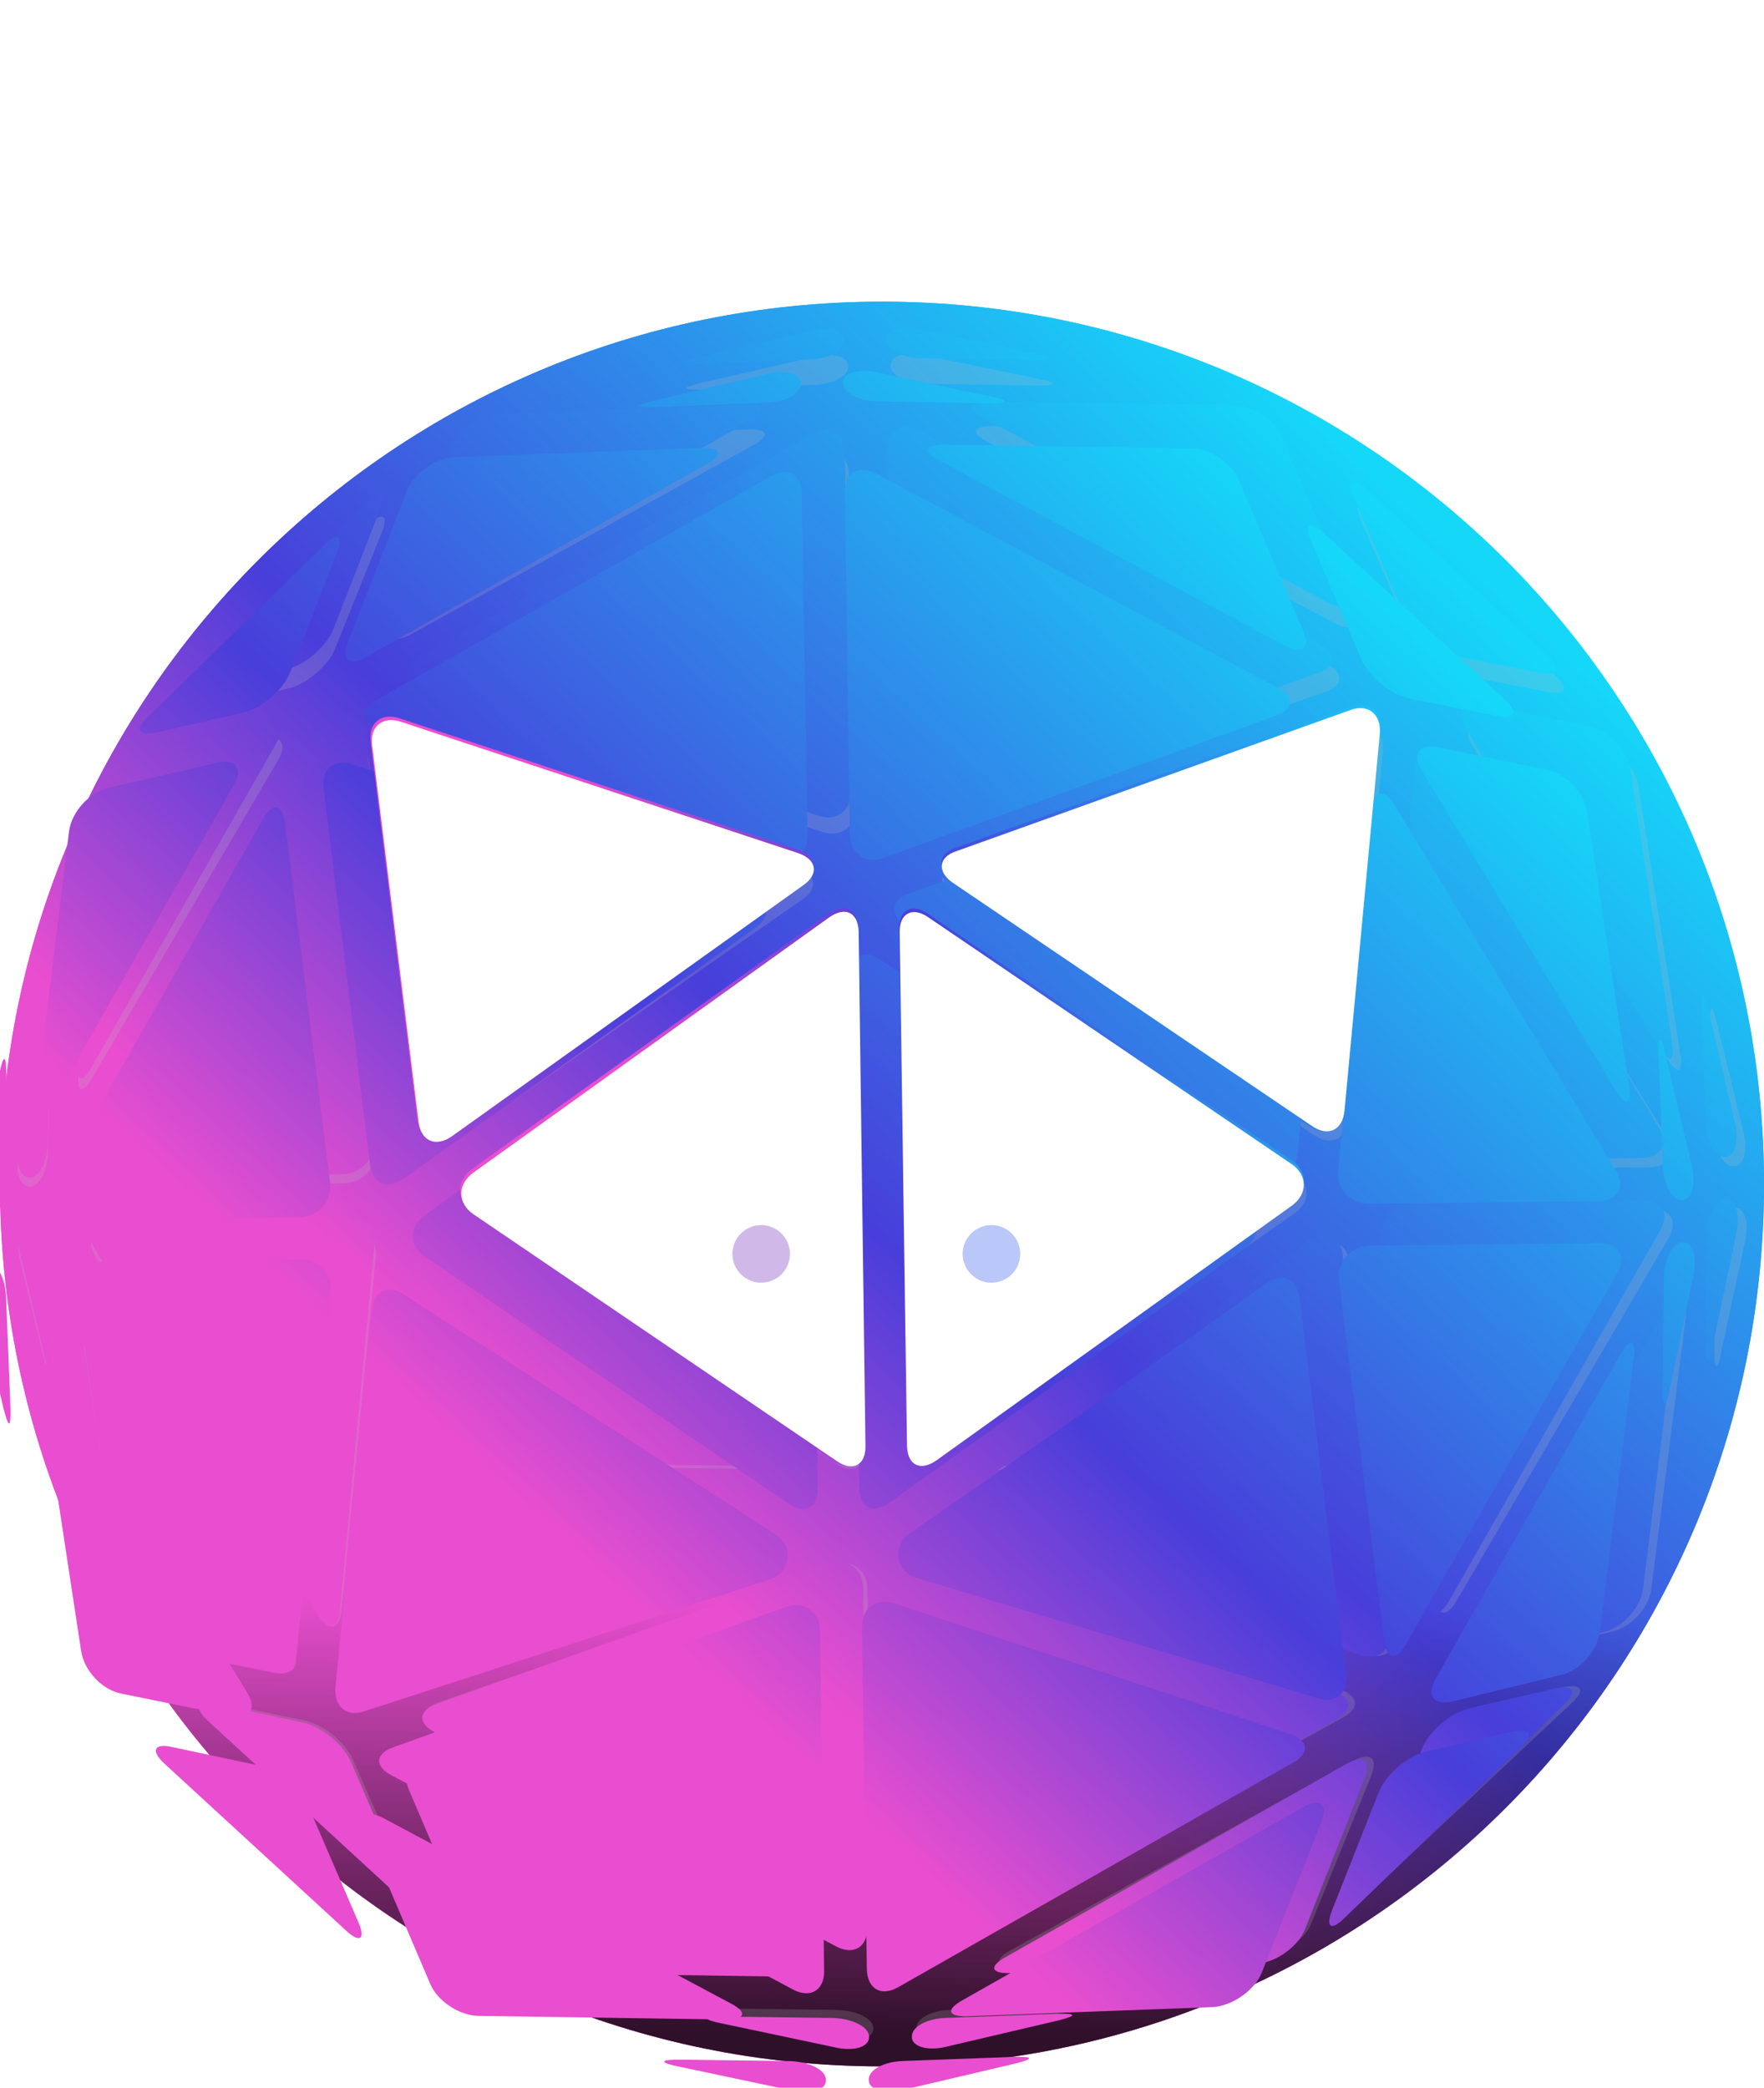 <svg width="71" height="84" viewBox="0 0 71 84" fill="none" xmlns="http://www.w3.org/2000/svg">
<path d="M71 47.637C71 67.243 55.106 83.137 35.5 83.137C15.894 83.137 0 67.243 0 47.637C0 28.031 15.894 12.137 35.5 12.137C55.106 12.137 71 28.031 71 47.637Z" fill="url(#paint0_linear_7_7289)"/>
<g style="mix-blend-mode:multiply">
<path d="M71 47.637C71 67.243 55.106 83.137 35.5 83.137C15.894 83.137 0 67.243 0 47.637C0 28.031 15.894 12.137 35.5 12.137C55.106 12.137 71 28.031 71 47.637Z" fill="url(#paint1_linear_7_7289)"/>
</g>
<g style="mix-blend-mode:multiply" opacity="0.8">
<path d="M71 47.637C71 67.243 55.106 83.137 35.5 83.137C15.894 83.137 0 67.243 0 47.637C0 28.031 15.894 12.137 35.5 12.137C55.106 12.137 71 28.031 71 47.637Z" fill="url(#paint2_linear_7_7289)"/>
</g>
<g opacity="0.2">
<path d="M37.274 15.437C36.506 15.429 35.832 15.1 35.846 14.713C35.833 14.303 36.486 14.127 37.245 14.304L41.813 15.245C42.595 15.396 42.581 15.518 41.764 15.515L37.274 15.437Z" fill="#C0C0C0"/>
<path d="M34.139 14.736C34.152 15.146 33.513 15.466 32.722 15.484L28.232 15.672C27.442 15.691 27.433 15.595 28.184 15.41L32.719 14.374C33.492 14.163 34.126 14.327 34.139 14.736Z" fill="#C0C0C0"/>
<path d="M39.768 17.785C39.067 17.433 39.139 17.138 39.956 17.141L49.9 17.288C50.668 17.295 51.587 17.869 51.877 18.593L54.446 24.46C54.758 25.158 54.462 25.449 53.735 25.076L39.768 17.785Z" fill="#C0C0C0"/>
<path d="M56.803 25.589C57.115 26.287 57.998 27.009 58.78 27.16L62.258 27.831C63.018 28.008 63.188 27.703 62.594 27.174L55.282 20.623C54.716 20.115 54.483 20.28 54.795 20.978L56.803 25.589Z" fill="#C0C0C0"/>
<path d="M59.263 29.992C58.857 29.351 59.139 28.916 59.92 29.067L64.337 29.973C65.119 30.124 65.832 30.884 65.952 31.647L67.634 42.419C67.753 43.181 67.512 43.25 67.106 42.608L59.263 29.992Z" fill="#C0C0C0"/>
<path d="M37.49 33.432C36.748 33.712 36.136 33.257 36.115 32.486L35.92 19.029C35.899 18.258 36.462 17.92 37.163 18.271L53.415 26.721C54.116 27.072 54.066 27.608 53.32 27.84L37.49 33.432Z" fill="#C0C0C0"/>
<path d="M55.876 45.709C55.773 46.467 56.375 47.092 57.165 47.073L66.417 46.965C67.207 46.946 67.503 46.39 67.097 45.748L58.148 31.343C57.716 30.679 57.327 30.76 57.25 31.539L55.876 45.709Z" fill="#C0C0C0"/>
<path d="M52.901 45.672C53.562 46.123 54.156 45.855 54.233 45.076L55.666 30.201C55.721 29.447 55.185 29.01 54.444 29.29L38.511 34.843C37.764 35.075 37.719 35.658 38.352 36.087L52.901 45.672Z" fill="#C0C0C0"/>
<path d="M33.085 33.467C33.826 33.718 34.43 33.281 34.409 32.51L34.169 19.105C34.17 18.308 33.599 18.018 32.915 18.39L16.937 27.23C16.253 27.602 16.323 28.103 17.065 28.354L33.085 33.467Z" fill="#C0C0C0"/>
<path d="M16.709 45.529C16.802 46.27 17.396 46.533 18.049 46.092L32.295 36.191C32.948 35.749 32.846 35.178 32.105 34.927L16.004 29.748C15.263 29.497 14.708 29.93 14.828 30.693L16.709 45.529Z" fill="#C0C0C0"/>
<path d="M4.551 47.695C3.761 47.713 3.44 47.185 3.847 46.499L12.387 31.89C12.772 31.23 13.174 31.292 13.271 32.081L15.087 46.198C15.206 46.96 14.62 47.59 13.83 47.608L4.551 47.695Z" fill="#C0C0C0"/>
<path d="M3.173 43.199C3.069 43.957 3.324 44.032 3.709 43.371L11.201 30.566C11.586 29.905 11.278 29.521 10.501 29.683L6.086 30.686C5.335 30.87 4.637 31.63 4.533 32.387L3.173 43.199Z" fill="#C0C0C0"/>
<path d="M15.81 24.935C15.527 25.635 15.849 25.898 16.533 25.526L30.32 17.91C31.004 17.538 30.928 17.255 30.138 17.273L20.167 17.636C19.376 17.654 18.491 18.261 18.208 18.961L15.81 24.935Z" fill="#C0C0C0"/>
<path d="M11.558 27.71C12.335 27.548 13.207 26.798 13.49 26.098L15.364 21.423C15.646 20.723 15.409 20.574 14.864 21.104L7.756 27.84C7.161 28.373 7.335 28.648 8.112 28.485L11.558 27.71Z" fill="#C0C0C0"/>
<path d="M16.531 67.059C15.789 67.339 15.254 66.902 15.308 66.148L16.79 51.269C16.867 50.49 17.462 50.222 18.122 50.673L31.037 59.181C30.765 59.138 30.481 59.11 30.19 59.099L19.776 58.968C17.868 58.961 17.837 59.245 19.66 59.598L30.322 61.793C30.645 61.868 30.96 61.916 31.258 61.939L16.531 67.059Z" fill="#C0C0C0"/>
<path d="M13.747 64.784C13.67 65.563 13.281 65.644 12.849 64.981L3.85 50.579C3.445 49.938 3.74 49.381 4.531 49.362L13.832 49.25C14.622 49.231 15.225 49.856 15.121 50.614L13.747 64.784Z" fill="#C0C0C0"/>
<path d="M34.819 58.289C34.84 59.06 34.294 59.323 33.661 58.894L18.924 49.156C18.291 48.727 18.274 48.004 18.9 47.541L33.352 37.453C34.005 37.012 34.523 37.258 34.544 38.028L34.819 58.289Z" fill="#C0C0C0"/>
<path d="M35.077 77.295C35.098 78.066 34.535 78.403 33.834 78.052L17.582 69.602C16.881 69.251 16.908 68.742 17.677 68.483L33.539 62.961C34.258 62.707 34.892 63.136 34.913 63.907L35.077 77.295Z" fill="#C0C0C0"/>
<path d="M6.638 66.377C5.856 66.226 5.142 65.465 5.023 64.703L3.341 53.931C3.221 53.168 3.463 53.099 3.868 53.741L11.735 66.331C12.14 66.973 11.858 67.407 11.076 67.256L6.638 66.377Z" fill="#C0C0C0"/>
<path d="M21.102 79.083C20.333 79.076 19.414 78.502 19.125 77.778L16.556 71.911C16.244 71.213 16.539 70.922 17.267 71.295L31.283 78.582C31.984 78.933 31.912 79.229 31.094 79.226L21.102 79.083Z" fill="#C0C0C0"/>
<path d="M8.403 69.149C7.809 68.62 7.979 68.315 8.739 68.493L12.222 69.211C13.003 69.362 13.887 70.084 14.198 70.782L16.229 75.367C16.541 76.065 16.308 76.23 15.742 75.722L8.403 69.149Z" fill="#C0C0C0"/>
<path d="M35.151 81.611C35.164 82.02 34.512 82.196 33.753 82.019L29.184 81.078C28.403 80.927 28.416 80.805 29.234 80.809L33.696 80.865C34.491 80.894 35.165 81.223 35.151 81.611Z" fill="#C0C0C0"/>
<path d="M40.297 61.857L55.016 66.549C55.757 66.8 56.311 66.367 56.192 65.604L54.31 50.768C54.217 50.028 53.623 49.764 52.971 50.206L40.165 59.151C40.413 59.117 40.672 59.096 40.938 59.09L51.364 58.713C53.209 58.669 53.23 58.893 51.478 59.323L40.893 61.742C40.691 61.792 40.491 61.83 40.297 61.857Z" fill="#C0C0C0"/>
<path d="M58.61 64.433C58.225 65.094 57.823 65.031 57.726 64.242L55.91 50.125C55.791 49.363 56.377 48.734 57.167 48.715L66.445 48.629C67.236 48.61 67.557 49.138 67.15 49.824L58.61 64.433Z" fill="#C0C0C0"/>
<path d="M38.06 77.959C37.376 78.331 36.827 78.016 36.806 77.245L36.611 63.787C36.59 63.016 37.193 62.579 37.935 62.83L53.933 67.969C54.674 68.22 54.745 68.721 54.061 69.093L38.06 77.959Z" fill="#C0C0C0"/>
<path d="M66.464 63.936C66.36 64.694 65.662 65.453 64.912 65.638L60.501 66.688C59.724 66.85 59.416 66.466 59.823 65.779L67.293 53C67.678 52.339 67.932 52.414 67.828 53.172L66.464 63.936Z" fill="#C0C0C0"/>
<path d="M52.789 77.362C52.507 78.063 51.621 78.669 50.835 78.736L40.864 79.098C40.073 79.117 39.998 78.833 40.682 78.462L54.469 70.845C55.153 70.473 55.474 70.736 55.192 71.436L52.789 77.362Z" fill="#C0C0C0"/>
<path d="M56.133 75.22C55.587 75.749 55.351 75.6 55.633 74.9L57.512 70.273C57.794 69.573 58.666 68.823 59.444 68.661L62.889 67.886C63.666 67.723 63.84 67.998 63.245 68.531L56.133 75.22Z" fill="#C0C0C0"/>
<path d="M38.282 81.997C37.532 82.182 36.871 81.996 36.885 81.609C36.872 81.199 37.511 80.879 38.302 80.861L42.769 80.699C43.56 80.68 43.569 80.776 42.818 80.961L38.282 81.997Z" fill="#C0C0C0"/>
<path d="M37.694 58.866C37.041 59.307 36.524 59.062 36.502 58.291L36.205 38.056C36.184 37.285 36.729 37.022 37.363 37.451L52.099 47.189C52.733 47.618 52.75 48.341 52.124 48.804L37.694 58.866Z" fill="#C0C0C0"/>
<path d="M1.217 49.402C1.637 49.391 1.966 50.015 1.987 50.786L2.164 55.141C2.186 55.912 2.087 55.92 1.896 55.188L0.822 50.764C0.631 50.031 0.797 49.414 1.217 49.402Z" fill="#C0C0C0"/>
<path d="M69.809 48.585C70.229 48.573 70.412 49.21 70.232 49.95L69.278 54.401C69.125 55.163 69 55.149 69.001 54.352L69.048 50.002C69.076 49.227 69.412 48.57 69.809 48.585Z" fill="#C0C0C0"/>
<path d="M70.175 45.559C70.367 46.292 70.178 46.936 69.78 46.921C69.361 46.932 69.031 46.308 69.01 45.538L68.833 41.182C68.811 40.411 68.91 40.403 69.101 41.135L70.175 45.559Z" fill="#C0C0C0"/>
<path d="M1.927 46.348C1.921 47.097 1.585 47.753 1.188 47.739C0.79 47.724 0.586 47.113 0.765 46.374L1.719 41.922C1.872 41.161 1.997 41.174 1.996 41.971L1.927 46.348Z" fill="#C0C0C0"/>
</g>
<path d="M37.09 14.412C36.326 14.405 35.655 14.069 35.669 13.673C35.657 13.255 36.306 13.076 37.061 13.256L41.606 14.216C42.384 14.371 42.371 14.495 41.557 14.492L37.09 14.412Z" fill="url(#paint3_linear_7_7289)"/>
<path d="M33.971 13.697C33.984 14.115 33.348 14.442 32.561 14.461L28.094 14.652C27.307 14.671 27.299 14.573 28.046 14.385L32.558 13.327C33.328 13.113 33.958 13.28 33.971 13.697Z" fill="url(#paint4_linear_7_7289)"/>
<path d="M39.572 16.808C38.874 16.45 38.946 16.148 39.759 16.151L49.653 16.301C50.417 16.309 51.332 16.895 51.62 17.634L54.176 23.622C54.486 24.334 54.192 24.631 53.468 24.25L39.572 16.808Z" fill="url(#paint5_linear_7_7289)"/>
<path d="M56.521 24.773C56.831 25.486 57.71 26.223 58.488 26.377L61.949 27.062C62.705 27.242 62.874 26.932 62.283 26.392L55.008 19.705C54.444 19.187 54.213 19.355 54.523 20.067L56.521 24.773Z" fill="url(#paint6_linear_7_7289)"/>
<path d="M58.968 29.268C58.565 28.613 58.845 28.17 59.623 28.324L64.017 29.248C64.795 29.402 65.505 30.178 65.624 30.956L67.297 41.95C67.416 42.729 67.176 42.799 66.773 42.144L58.968 29.268Z" fill="url(#paint7_linear_7_7289)"/>
<path d="M37.305 32.779C36.566 33.065 35.958 32.6 35.937 31.813L35.743 18.078C35.722 17.291 36.282 16.947 36.98 17.305L53.15 25.929C53.848 26.288 53.798 26.834 53.056 27.071L37.305 32.779Z" fill="url(#paint8_linear_7_7289)"/>
<path d="M55.599 45.309C55.496 46.082 56.095 46.72 56.882 46.701L66.087 46.59C66.873 46.571 67.167 46.004 66.764 45.349L57.86 30.646C57.429 29.969 57.043 30.052 56.966 30.847L55.599 45.309Z" fill="url(#paint9_linear_7_7289)"/>
<path d="M52.639 45.271C53.296 45.731 53.888 45.458 53.964 44.663L55.39 29.48C55.444 28.712 54.912 28.265 54.173 28.551L38.321 34.218C37.578 34.455 37.533 35.051 38.163 35.489L52.639 45.271Z" fill="url(#paint10_linear_7_7289)"/>
<path d="M32.922 32.815C33.66 33.071 34.26 32.624 34.239 31.837L34.001 18.156C34.002 17.342 33.433 17.047 32.753 17.426L16.855 26.449C16.174 26.828 16.245 27.34 16.982 27.596L32.922 32.815Z" fill="url(#paint11_linear_7_7289)"/>
<path d="M16.629 45.125C16.721 45.881 17.312 46.15 17.962 45.699L32.136 35.594C32.786 35.143 32.684 34.56 31.947 34.304L15.927 29.019C15.19 28.762 14.638 29.205 14.757 29.983L16.629 45.125Z" fill="url(#paint12_linear_7_7289)"/>
<path d="M4.532 47.335C3.745 47.354 3.426 46.815 3.832 46.115L12.328 31.205C12.711 30.531 13.111 30.594 13.208 31.399L15.015 45.807C15.133 46.586 14.55 47.228 13.764 47.247L4.532 47.335Z" fill="url(#paint13_linear_7_7289)"/>
<path d="M3.161 42.747C3.057 43.52 3.311 43.597 3.694 42.923L11.148 29.853C11.531 29.179 11.225 28.787 10.451 28.953L6.059 29.976C5.312 30.164 4.617 30.939 4.514 31.712L3.161 42.747Z" fill="url(#paint14_linear_7_7289)"/>
<path d="M15.734 24.107C15.453 24.821 15.773 25.089 16.453 24.709L30.171 16.936C30.852 16.557 30.776 16.267 29.99 16.287L20.069 16.657C19.282 16.676 18.401 17.294 18.12 18.009L15.734 24.107Z" fill="url(#paint15_linear_7_7289)"/>
<path d="M11.503 26.939C12.277 26.773 13.144 26.008 13.425 25.293L15.29 20.522C15.571 19.808 15.336 19.656 14.793 20.196L7.721 27.071C7.129 27.615 7.302 27.896 8.075 27.73L11.503 26.939Z" fill="url(#paint16_linear_7_7289)"/>
<path d="M16.451 67.099C15.713 67.385 15.181 66.938 15.235 66.17L16.71 50.983C16.786 50.188 17.378 49.915 18.035 50.375L30.884 59.058C30.614 59.014 30.332 58.986 30.042 58.975L19.68 58.841C17.782 58.834 17.75 59.124 19.565 59.484L30.173 61.724C30.495 61.801 30.808 61.85 31.105 61.873L16.451 67.099Z" fill="url(#paint17_linear_7_7289)"/>
<path d="M13.681 64.777C13.605 65.572 13.218 65.655 12.788 64.978L3.835 50.279C3.431 49.624 3.725 49.056 4.512 49.037L13.766 48.923C14.553 48.904 15.152 49.541 15.048 50.314L13.681 64.777Z" fill="url(#paint18_linear_7_7289)"/>
<path d="M34.647 58.148C34.668 58.934 34.126 59.203 33.495 58.766L18.833 48.827C18.202 48.389 18.186 47.651 18.808 47.178L33.188 36.883C33.837 36.432 34.353 36.683 34.374 37.47L34.647 58.148Z" fill="url(#paint19_linear_7_7289)"/>
<path d="M34.904 77.546C34.925 78.332 34.365 78.677 33.668 78.319L17.497 69.694C16.8 69.336 16.827 68.816 17.592 68.552L33.374 62.916C34.09 62.657 34.72 63.095 34.741 63.882L34.904 77.546Z" fill="url(#paint20_linear_7_7289)"/>
<path d="M6.608 66.402C5.83 66.248 5.12 65.472 5.001 64.694L3.328 53.7C3.209 52.922 3.449 52.851 3.852 53.506L11.679 66.356C12.083 67.011 11.802 67.454 11.024 67.3L6.608 66.402Z" fill="url(#paint21_linear_7_7289)"/>
<path d="M20.999 79.371C20.235 79.364 19.32 78.778 19.032 78.039L16.476 72.051C16.166 71.338 16.46 71.042 17.183 71.422L31.129 78.86C31.826 79.218 31.755 79.52 30.942 79.517L20.999 79.371Z" fill="url(#paint22_linear_7_7289)"/>
<path d="M8.364 69.232C7.774 68.692 7.943 68.381 8.698 68.562L12.164 69.296C12.942 69.45 13.82 70.187 14.131 70.899L16.151 75.578C16.461 76.291 16.23 76.459 15.666 75.941L8.364 69.232Z" fill="url(#paint23_linear_7_7289)"/>
<path d="M34.978 81.951C34.991 82.368 34.342 82.548 33.587 82.368L29.041 81.407C28.264 81.253 28.277 81.129 29.09 81.132L33.531 81.189C34.322 81.219 34.992 81.555 34.978 81.951Z" fill="url(#paint24_linear_7_7289)"/>
<path d="M40.098 61.79L54.742 66.578C55.48 66.835 56.032 66.392 55.913 65.614L54.041 50.472C53.948 49.716 53.358 49.447 52.708 49.898L39.967 59.028C40.214 58.993 40.471 58.972 40.736 58.965L51.109 58.581C52.945 58.536 52.966 58.764 51.222 59.203L40.691 61.672C40.49 61.723 40.291 61.762 40.098 61.79Z" fill="url(#paint25_linear_7_7289)"/>
<path d="M58.319 64.419C57.936 65.093 57.536 65.029 57.439 64.224L55.633 49.816C55.514 49.038 56.097 48.396 56.884 48.377L66.115 48.288C66.902 48.269 67.221 48.808 66.816 49.509L58.319 64.419Z" fill="url(#paint26_linear_7_7289)"/>
<path d="M37.873 78.224C37.192 78.604 36.646 78.281 36.625 77.495L36.431 63.76C36.409 62.973 37.01 62.526 37.748 62.782L53.665 68.028C54.403 68.284 54.473 68.795 53.792 69.175L37.873 78.224Z" fill="url(#paint27_linear_7_7289)"/>
<path d="M66.133 63.912C66.03 64.685 65.336 65.46 64.589 65.648L60.2 66.72C59.427 66.886 59.121 66.493 59.526 65.793L66.958 52.75C67.341 52.076 67.594 52.152 67.491 52.925L66.133 63.912Z" fill="url(#paint28_linear_7_7289)"/>
<path d="M52.527 77.615C52.246 78.329 51.365 78.948 50.583 79.016L40.662 79.386C39.875 79.405 39.8 79.116 40.481 78.737L54.199 70.963C54.879 70.584 55.199 70.852 54.918 71.566L52.527 77.615Z" fill="url(#paint29_linear_7_7289)"/>
<path d="M55.855 75.428C55.312 75.968 55.076 75.816 55.357 75.101L57.226 70.379C57.507 69.665 58.375 68.899 59.149 68.734L62.577 67.942C63.35 67.777 63.523 68.057 62.931 68.602L55.855 75.428Z" fill="url(#paint30_linear_7_7289)"/>
<path d="M38.093 82.345C37.346 82.533 36.689 82.344 36.703 81.948C36.69 81.531 37.326 81.204 38.113 81.185L42.558 81.02C43.344 81.001 43.353 81.099 42.606 81.287L38.093 82.345Z" fill="url(#paint31_linear_7_7289)"/>
<path d="M37.508 58.737C36.859 59.187 36.344 58.937 36.322 58.15L36.027 37.498C36.006 36.711 36.548 36.442 37.179 36.88L51.841 46.819C52.472 47.257 52.488 47.995 51.865 48.468L37.508 58.737Z" fill="url(#paint32_linear_7_7289)"/>
<path d="M1.214 49.078C1.632 49.066 1.96 49.703 1.981 50.49L2.157 54.935C2.178 55.722 2.08 55.731 1.89 54.983L0.821 50.468C0.631 49.72 0.796 49.09 1.214 49.078Z" fill="url(#paint33_linear_7_7289)"/>
<path d="M69.462 48.244C69.88 48.232 70.061 48.882 69.882 49.636L68.934 54.18C68.781 54.957 68.657 54.943 68.658 54.13L68.704 49.69C68.732 48.899 69.067 48.229 69.462 48.244Z" fill="url(#paint34_linear_7_7289)"/>
<path d="M69.826 45.156C70.016 45.903 69.829 46.56 69.433 46.546C69.016 46.557 68.687 45.92 68.666 45.134L68.49 40.688C68.469 39.901 68.567 39.893 68.757 40.64L69.826 45.156Z" fill="url(#paint35_linear_7_7289)"/>
<path d="M1.921 45.961C1.915 46.725 1.581 47.395 1.185 47.38C0.79 47.365 0.586 46.742 0.765 45.987L1.714 41.444C1.866 40.667 1.99 40.68 1.989 41.494L1.921 45.961Z" fill="url(#paint36_linear_7_7289)"/>
<g filter="url(#filter0_i_7_7289)">
<path d="M37.09 14.412C36.326 14.405 35.655 14.069 35.669 13.673C35.657 13.255 36.306 13.076 37.061 13.256L41.606 14.216C42.384 14.371 42.371 14.495 41.557 14.492L37.09 14.412Z" fill="url(#paint37_linear_7_7289)"/>
<path d="M33.971 13.697C33.984 14.115 33.348 14.442 32.561 14.461L28.094 14.652C27.307 14.671 27.299 14.573 28.046 14.385L32.558 13.327C33.328 13.113 33.958 13.28 33.971 13.697Z" fill="url(#paint38_linear_7_7289)"/>
<path d="M39.572 16.808C38.874 16.45 38.946 16.148 39.759 16.151L49.653 16.301C50.417 16.309 51.332 16.895 51.62 17.634L54.176 23.622C54.486 24.334 54.192 24.631 53.468 24.25L39.572 16.808Z" fill="url(#paint39_linear_7_7289)"/>
<path d="M56.521 24.773C56.831 25.486 57.71 26.223 58.488 26.377L61.949 27.062C62.705 27.242 62.874 26.932 62.283 26.392L55.008 19.705C54.444 19.187 54.213 19.355 54.523 20.067L56.521 24.773Z" fill="url(#paint40_linear_7_7289)"/>
<path d="M58.968 29.268C58.565 28.613 58.845 28.17 59.623 28.324L64.017 29.248C64.795 29.402 65.505 30.178 65.624 30.956L67.297 41.95C67.416 42.729 67.176 42.799 66.773 42.144L58.968 29.268Z" fill="url(#paint41_linear_7_7289)"/>
<path d="M37.305 32.779C36.566 33.065 35.958 32.6 35.937 31.813L35.743 18.078C35.722 17.291 36.282 16.947 36.98 17.305L53.15 25.929C53.848 26.288 53.798 26.834 53.056 27.071L37.305 32.779Z" fill="url(#paint42_linear_7_7289)"/>
<path d="M55.599 45.309C55.496 46.082 56.095 46.72 56.882 46.701L66.087 46.59C66.873 46.571 67.167 46.004 66.764 45.349L57.86 30.646C57.429 29.969 57.043 30.052 56.966 30.847L55.599 45.309Z" fill="url(#paint43_linear_7_7289)"/>
<path d="M52.639 45.271C53.296 45.731 53.888 45.458 53.964 44.663L55.39 29.48C55.444 28.712 54.912 28.265 54.173 28.551L38.321 34.218C37.578 34.455 37.533 35.051 38.163 35.489L52.639 45.271Z" fill="url(#paint44_linear_7_7289)"/>
<path d="M32.922 32.815C33.66 33.071 34.26 32.624 34.239 31.837L34.001 18.156C34.002 17.342 33.433 17.047 32.753 17.426L16.855 26.449C16.174 26.828 16.245 27.34 16.982 27.596L32.922 32.815Z" fill="url(#paint45_linear_7_7289)"/>
<path d="M16.629 45.125C16.721 45.881 17.312 46.15 17.962 45.699L32.136 35.594C32.786 35.143 32.684 34.56 31.947 34.304L15.927 29.019C15.19 28.762 14.638 29.205 14.757 29.983L16.629 45.125Z" fill="url(#paint46_linear_7_7289)"/>
<path d="M4.532 47.335C3.745 47.354 3.426 46.815 3.832 46.115L12.328 31.205C12.711 30.531 13.111 30.594 13.208 31.399L15.015 45.807C15.133 46.586 14.55 47.228 13.764 47.247L4.532 47.335Z" fill="url(#paint47_linear_7_7289)"/>
<path d="M3.161 42.747C3.057 43.52 3.311 43.597 3.694 42.923L11.148 29.853C11.531 29.179 11.225 28.787 10.451 28.953L6.059 29.976C5.312 30.164 4.617 30.939 4.514 31.712L3.161 42.747Z" fill="url(#paint48_linear_7_7289)"/>
<path d="M15.734 24.107C15.453 24.821 15.773 25.089 16.453 24.709L30.171 16.936C30.852 16.557 30.776 16.267 29.99 16.287L20.069 16.657C19.282 16.676 18.401 17.294 18.12 18.009L15.734 24.107Z" fill="url(#paint49_linear_7_7289)"/>
<path d="M11.503 26.939C12.277 26.773 13.144 26.008 13.425 25.293L15.29 20.522C15.571 19.808 15.336 19.656 14.793 20.196L7.721 27.071C7.129 27.615 7.302 27.896 8.075 27.73L11.503 26.939Z" fill="url(#paint50_linear_7_7289)"/>
<path d="M16.451 67.099C15.713 67.385 15.181 66.938 15.235 66.17L16.71 50.983C16.786 50.188 17.378 49.915 18.035 50.375L32.984 60.02C33.688 60.474 33.549 61.541 32.753 61.8L16.451 67.099Z" fill="url(#paint51_linear_7_7289)"/>
<path d="M13.681 64.777C13.605 65.572 13.218 65.655 12.788 64.978L3.835 50.279C3.431 49.624 3.725 49.056 4.512 49.037L13.766 48.923C14.553 48.904 15.152 49.541 15.048 50.314L13.681 64.777Z" fill="url(#paint52_linear_7_7289)"/>
<path d="M34.647 58.148C34.668 58.934 34.126 59.203 33.495 58.766L18.833 48.827C18.202 48.389 18.186 47.651 18.808 47.178L33.188 36.883C33.837 36.432 34.353 36.683 34.374 37.47L34.647 58.148Z" fill="url(#paint53_linear_7_7289)"/>
<path d="M34.904 77.546C34.925 78.332 34.365 78.677 33.668 78.319L17.497 69.694C16.8 69.336 16.827 68.816 17.592 68.552L33.374 62.916C34.09 62.657 34.72 63.095 34.741 63.882L34.904 77.546Z" fill="url(#paint54_linear_7_7289)"/>
<path d="M6.608 66.402C5.83 66.248 5.12 65.472 5.001 64.694L3.328 53.7C3.209 52.922 3.449 52.851 3.852 53.506L11.679 66.356C12.083 67.011 11.802 67.454 11.024 67.3L6.608 66.402Z" fill="url(#paint55_linear_7_7289)"/>
<path d="M20.999 79.371C20.235 79.364 19.32 78.778 19.032 78.039L16.476 72.051C16.166 71.338 16.46 71.042 17.183 71.422L31.129 78.86C31.826 79.218 31.755 79.52 30.942 79.517L20.999 79.371Z" fill="url(#paint56_linear_7_7289)"/>
<path d="M8.364 69.232C7.774 68.692 7.943 68.381 8.698 68.562L12.164 69.296C12.942 69.45 13.82 70.187 14.131 70.899L16.151 75.578C16.461 76.291 16.23 76.459 15.666 75.941L8.364 69.232Z" fill="url(#paint57_linear_7_7289)"/>
<path d="M34.978 81.951C34.991 82.368 34.342 82.548 33.587 82.368L29.041 81.407C28.264 81.253 28.277 81.129 29.09 81.132L33.531 81.189C34.322 81.219 34.992 81.555 34.978 81.951Z" fill="url(#paint58_linear_7_7289)"/>
<path d="M54.742 66.578C55.48 66.835 56.032 66.392 55.913 65.614L54.041 50.472C53.948 49.716 53.358 49.447 52.708 49.898C48.642 52.812 41.557 57.735 38.322 59.978C37.638 60.452 37.808 61.508 38.606 61.746L54.742 66.578Z" fill="url(#paint59_linear_7_7289)"/>
<path d="M58.319 64.419C57.936 65.093 57.536 65.029 57.439 64.224L55.633 49.816C55.514 49.038 56.097 48.396 56.884 48.377L66.115 48.288C66.902 48.269 67.221 48.808 66.816 49.509L58.319 64.419Z" fill="url(#paint60_linear_7_7289)"/>
<path d="M37.873 78.224C37.192 78.604 36.646 78.281 36.625 77.495L36.431 63.76C36.409 62.973 37.01 62.526 37.748 62.782L53.665 68.028C54.403 68.284 54.473 68.795 53.792 69.175L37.873 78.224Z" fill="url(#paint61_linear_7_7289)"/>
<path d="M66.133 63.912C66.03 64.685 65.336 65.46 64.589 65.648L60.2 66.72C59.427 66.886 59.121 66.493 59.526 65.793L66.958 52.75C67.341 52.076 67.594 52.152 67.491 52.925L66.133 63.912Z" fill="url(#paint62_linear_7_7289)"/>
<path d="M52.527 77.615C52.246 78.329 51.365 78.948 50.583 79.016L40.662 79.386C39.875 79.405 39.8 79.116 40.481 78.737L54.199 70.963C54.879 70.584 55.199 70.852 54.918 71.566L52.527 77.615Z" fill="url(#paint63_linear_7_7289)"/>
<path d="M55.855 75.428C55.312 75.968 55.076 75.816 55.357 75.101L57.226 70.379C57.507 69.665 58.375 68.899 59.149 68.734L62.577 67.942C63.35 67.777 63.523 68.057 62.931 68.602L55.855 75.428Z" fill="url(#paint64_linear_7_7289)"/>
<path d="M38.093 82.345C37.346 82.533 36.689 82.344 36.703 81.948C36.69 81.531 37.326 81.204 38.113 81.185L42.558 81.02C43.344 81.001 43.353 81.099 42.606 81.287L38.093 82.345Z" fill="url(#paint65_linear_7_7289)"/>
<path d="M37.508 58.737C36.859 59.187 36.344 58.937 36.322 58.15L36.027 37.498C36.006 36.711 36.548 36.442 37.179 36.88L51.841 46.819C52.472 47.257 52.488 47.995 51.865 48.468L37.508 58.737Z" fill="url(#paint66_linear_7_7289)"/>
<path d="M1.214 49.078C1.632 49.066 1.96 49.703 1.981 50.49L2.157 54.935C2.178 55.722 2.08 55.731 1.89 54.983L0.821 50.468C0.631 49.72 0.796 49.09 1.214 49.078Z" fill="url(#paint67_linear_7_7289)"/>
<path d="M69.462 48.244C69.88 48.232 70.061 48.882 69.882 49.636L68.934 54.18C68.781 54.957 68.657 54.943 68.658 54.13L68.704 49.69C68.732 48.899 69.067 48.229 69.462 48.244Z" fill="url(#paint68_linear_7_7289)"/>
<path d="M69.826 45.156C70.016 45.903 69.829 46.56 69.433 46.546C69.016 46.557 68.687 45.92 68.666 45.134L68.49 40.688C68.469 39.901 68.567 39.893 68.757 40.64L69.826 45.156Z" fill="url(#paint69_linear_7_7289)"/>
<path d="M1.921 45.961C1.915 46.725 1.581 47.395 1.185 47.38C0.79 47.365 0.586 46.742 0.765 45.987L1.714 41.444C1.866 40.667 1.99 40.68 1.989 41.494L1.921 45.961Z" fill="url(#paint70_linear_7_7289)"/>
</g>
<g style="mix-blend-mode:multiply">
<path d="M54.126 44.539C54.049 45.334 53.458 45.607 52.801 45.147L38.326 35.37C37.696 34.933 37.741 34.337 38.483 34.101L54.335 28.437C55.073 28.151 55.606 28.597 55.552 29.366L54.126 44.539Z" fill="url(#paint71_linear_7_7289)"/>
<path d="M16.794 45.001C16.886 45.757 17.477 46.026 18.126 45.575L32.3 35.476C32.949 35.025 32.848 34.443 32.11 34.187L16.092 28.904C15.354 28.648 14.803 29.09 14.921 29.868L16.794 45.001Z" fill="url(#paint72_linear_7_7289)"/>
<path d="M33.658 58.634C34.289 59.072 34.831 58.803 34.81 58.017L34.537 37.35C34.516 36.564 34.001 36.313 33.351 36.764L18.973 47.053C18.35 47.526 18.367 48.264 18.997 48.701L33.658 58.634Z" fill="url(#paint73_linear_7_7289)"/>
<path d="M37.672 58.605C37.022 59.056 36.507 58.805 36.486 58.019L36.19 37.379C36.169 36.592 36.712 36.324 37.342 36.761L52.003 46.694C52.634 47.132 52.65 47.869 52.028 48.342L37.672 58.605Z" fill="url(#paint74_linear_7_7289)"/>
</g>
<g style="mix-blend-mode:lighten">
<path d="M54.115 44.685C54.039 45.481 53.448 45.754 52.792 45.294L38.344 35.513C37.714 35.075 37.76 34.48 38.501 34.243L54.324 28.577C55.061 28.291 55.593 28.737 55.538 29.506L54.115 44.685Z" fill="white"/>
<path d="M16.85 45.148C16.942 45.903 17.532 46.172 18.18 45.722L32.328 35.618C32.976 35.168 32.875 34.585 32.139 34.329L16.149 29.044C15.413 28.788 14.862 29.23 14.981 30.009L16.85 45.148Z" fill="white"/>
<path d="M33.684 58.786C34.314 59.224 34.855 58.955 34.834 58.168L34.561 37.494C34.54 36.707 34.026 36.456 33.378 36.907L19.025 47.2C18.404 47.673 18.42 48.411 19.049 48.849L33.684 58.786Z" fill="white"/>
<path d="M37.69 58.757C37.042 59.208 36.528 58.957 36.507 58.17L36.212 37.522C36.19 36.736 36.732 36.467 37.361 36.905L51.996 46.841C52.626 47.279 52.642 48.017 52.02 48.49L37.69 58.757Z" fill="white"/>
</g>
<mask id="mask0_7_7289" style="mask-type:alpha" maskUnits="userSpaceOnUse" x="14" y="28" width="42" height="31">
<g opacity="0.3">
<path d="M54.115 44.685C54.039 45.481 53.448 45.754 52.792 45.294L38.344 35.513C37.714 35.075 37.76 34.48 38.501 34.243L54.324 28.577C55.061 28.291 55.593 28.737 55.538 29.506L54.115 44.685Z" fill="url(#paint75_linear_7_7289)"/>
<path d="M16.85 45.148C16.942 45.903 17.532 46.172 18.18 45.722L32.328 35.618C32.976 35.168 32.875 34.585 32.139 34.329L16.149 29.044C15.413 28.788 14.862 29.23 14.981 30.009L16.85 45.148Z" fill="url(#paint76_linear_7_7289)"/>
<path d="M33.684 58.786C34.314 59.224 34.855 58.955 34.834 58.168L34.561 37.494C34.54 36.707 34.026 36.456 33.378 36.907L19.025 47.2C18.404 47.673 18.42 48.411 19.049 48.849L33.684 58.786Z" fill="url(#paint77_linear_7_7289)"/>
<path d="M37.69 58.757C37.042 59.208 36.528 58.957 36.507 58.17L36.212 37.522C36.19 36.736 36.732 36.467 37.361 36.905L51.996 46.841C52.626 47.279 52.642 48.017 52.02 48.49L37.69 58.757Z" fill="url(#paint78_linear_7_7289)"/>
</g>
</mask>
<g mask="url(#mask0_7_7289)">
<path d="M31.711 50.884C31.47 51.477 30.794 51.763 30.201 51.522C29.609 51.281 29.323 50.605 29.564 50.013C29.805 49.42 30.48 49.134 31.073 49.375C31.666 49.616 31.951 50.291 31.711 50.884Z" fill="#6014B2"/>
<path d="M40.979 50.884C40.738 51.477 40.062 51.763 39.469 51.522C38.877 51.281 38.591 50.605 38.832 50.013C39.073 49.42 39.748 49.134 40.341 49.375C40.934 49.616 41.219 50.291 40.979 50.884Z" fill="#1742EB"/>
</g>
<defs>
<filter id="filter0_i_7_7289" x="-0.168" y="13.186" width="70.118" height="70.118" filterUnits="userSpaceOnUse" color-interpolation-filters="sRGB">
<feFlood flood-opacity="0" result="BackgroundImageFix"/>
<feBlend mode="normal" in="SourceGraphic" in2="BackgroundImageFix" result="shape"/>
<feColorMatrix in="SourceAlpha" type="matrix" values="0 0 0 0 0 0 0 0 0 0 0 0 0 0 0 0 0 0 127 0" result="hardAlpha"/>
<feOffset dx="-1.735" dy="1.735"/>
<feGaussianBlur stdDeviation="0.434"/>
<feComposite in2="hardAlpha" operator="arithmetic" k2="-1" k3="1"/>
<feColorMatrix type="matrix" values="0 0 0 0 1 0 0 0 0 1 0 0 0 0 1 0 0 0 0.2 0"/>
<feBlend mode="normal" in2="shape" result="effect1_innerShadow_7_7289"/>
</filter>
<linearGradient id="paint0_linear_7_7289" x1="5.38" y1="42.76" x2="40.341" y2="4.859" gradientUnits="userSpaceOnUse">
<stop stop-color="#E84ECF"/>
<stop offset="0.347" stop-color="#483EDA"/>
<stop offset="1" stop-color="#15D8F9"/>
</linearGradient>
<linearGradient id="paint1_linear_7_7289" x1="5.38" y1="42.76" x2="40.341" y2="4.859" gradientUnits="userSpaceOnUse">
<stop stop-color="#E84ECF"/>
<stop offset="0.347" stop-color="#483EDA"/>
<stop offset="1" stop-color="#15D8F9"/>
</linearGradient>
<linearGradient id="paint2_linear_7_7289" x1="32.477" y1="81.841" x2="32.736" y2="64.48" gradientUnits="userSpaceOnUse">
<stop/>
<stop offset="1" stop-opacity="0"/>
</linearGradient>
<linearGradient id="paint3_linear_7_7289" x1="5.947" y1="43.055" x2="40.047" y2="6.088" gradientUnits="userSpaceOnUse">
<stop stop-color="#E84ECF"/>
<stop offset="0.347" stop-color="#483EDA"/>
<stop offset="1" stop-color="#15D8F9"/>
</linearGradient>
<linearGradient id="paint4_linear_7_7289" x1="5.947" y1="43.055" x2="40.047" y2="6.088" gradientUnits="userSpaceOnUse">
<stop stop-color="#E84ECF"/>
<stop offset="0.347" stop-color="#483EDA"/>
<stop offset="1" stop-color="#15D8F9"/>
</linearGradient>
<linearGradient id="paint5_linear_7_7289" x1="5.947" y1="43.055" x2="40.047" y2="6.088" gradientUnits="userSpaceOnUse">
<stop stop-color="#E84ECF"/>
<stop offset="0.347" stop-color="#483EDA"/>
<stop offset="1" stop-color="#15D8F9"/>
</linearGradient>
<linearGradient id="paint6_linear_7_7289" x1="5.947" y1="43.055" x2="40.047" y2="6.088" gradientUnits="userSpaceOnUse">
<stop stop-color="#E84ECF"/>
<stop offset="0.347" stop-color="#483EDA"/>
<stop offset="1" stop-color="#15D8F9"/>
</linearGradient>
<linearGradient id="paint7_linear_7_7289" x1="5.947" y1="43.055" x2="40.047" y2="6.088" gradientUnits="userSpaceOnUse">
<stop stop-color="#E84ECF"/>
<stop offset="0.347" stop-color="#483EDA"/>
<stop offset="1" stop-color="#15D8F9"/>
</linearGradient>
<linearGradient id="paint8_linear_7_7289" x1="5.947" y1="43.055" x2="40.047" y2="6.088" gradientUnits="userSpaceOnUse">
<stop stop-color="#E84ECF"/>
<stop offset="0.347" stop-color="#483EDA"/>
<stop offset="1" stop-color="#15D8F9"/>
</linearGradient>
<linearGradient id="paint9_linear_7_7289" x1="5.947" y1="43.055" x2="40.047" y2="6.088" gradientUnits="userSpaceOnUse">
<stop stop-color="#E84ECF"/>
<stop offset="0.347" stop-color="#483EDA"/>
<stop offset="1" stop-color="#15D8F9"/>
</linearGradient>
<linearGradient id="paint10_linear_7_7289" x1="5.947" y1="43.055" x2="40.047" y2="6.088" gradientUnits="userSpaceOnUse">
<stop stop-color="#E84ECF"/>
<stop offset="0.347" stop-color="#483EDA"/>
<stop offset="1" stop-color="#15D8F9"/>
</linearGradient>
<linearGradient id="paint11_linear_7_7289" x1="5.947" y1="43.055" x2="40.047" y2="6.088" gradientUnits="userSpaceOnUse">
<stop stop-color="#E84ECF"/>
<stop offset="0.347" stop-color="#483EDA"/>
<stop offset="1" stop-color="#15D8F9"/>
</linearGradient>
<linearGradient id="paint12_linear_7_7289" x1="5.947" y1="43.055" x2="40.047" y2="6.088" gradientUnits="userSpaceOnUse">
<stop stop-color="#E84ECF"/>
<stop offset="0.347" stop-color="#483EDA"/>
<stop offset="1" stop-color="#15D8F9"/>
</linearGradient>
<linearGradient id="paint13_linear_7_7289" x1="5.947" y1="43.055" x2="40.047" y2="6.088" gradientUnits="userSpaceOnUse">
<stop stop-color="#E84ECF"/>
<stop offset="0.347" stop-color="#483EDA"/>
<stop offset="1" stop-color="#15D8F9"/>
</linearGradient>
<linearGradient id="paint14_linear_7_7289" x1="5.947" y1="43.055" x2="40.047" y2="6.088" gradientUnits="userSpaceOnUse">
<stop stop-color="#E84ECF"/>
<stop offset="0.347" stop-color="#483EDA"/>
<stop offset="1" stop-color="#15D8F9"/>
</linearGradient>
<linearGradient id="paint15_linear_7_7289" x1="5.947" y1="43.055" x2="40.047" y2="6.088" gradientUnits="userSpaceOnUse">
<stop stop-color="#E84ECF"/>
<stop offset="0.347" stop-color="#483EDA"/>
<stop offset="1" stop-color="#15D8F9"/>
</linearGradient>
<linearGradient id="paint16_linear_7_7289" x1="5.947" y1="43.055" x2="40.047" y2="6.088" gradientUnits="userSpaceOnUse">
<stop stop-color="#E84ECF"/>
<stop offset="0.347" stop-color="#483EDA"/>
<stop offset="1" stop-color="#15D8F9"/>
</linearGradient>
<linearGradient id="paint17_linear_7_7289" x1="5.947" y1="43.055" x2="40.047" y2="6.088" gradientUnits="userSpaceOnUse">
<stop stop-color="#E84ECF"/>
<stop offset="0.347" stop-color="#483EDA"/>
<stop offset="1" stop-color="#15D8F9"/>
</linearGradient>
<linearGradient id="paint18_linear_7_7289" x1="5.947" y1="43.055" x2="40.047" y2="6.088" gradientUnits="userSpaceOnUse">
<stop stop-color="#E84ECF"/>
<stop offset="0.347" stop-color="#483EDA"/>
<stop offset="1" stop-color="#15D8F9"/>
</linearGradient>
<linearGradient id="paint19_linear_7_7289" x1="5.947" y1="43.055" x2="40.047" y2="6.088" gradientUnits="userSpaceOnUse">
<stop stop-color="#E84ECF"/>
<stop offset="0.347" stop-color="#483EDA"/>
<stop offset="1" stop-color="#15D8F9"/>
</linearGradient>
<linearGradient id="paint20_linear_7_7289" x1="5.947" y1="43.055" x2="40.047" y2="6.088" gradientUnits="userSpaceOnUse">
<stop stop-color="#E84ECF"/>
<stop offset="0.347" stop-color="#483EDA"/>
<stop offset="1" stop-color="#15D8F9"/>
</linearGradient>
<linearGradient id="paint21_linear_7_7289" x1="5.947" y1="43.055" x2="40.047" y2="6.088" gradientUnits="userSpaceOnUse">
<stop stop-color="#E84ECF"/>
<stop offset="0.347" stop-color="#483EDA"/>
<stop offset="1" stop-color="#15D8F9"/>
</linearGradient>
<linearGradient id="paint22_linear_7_7289" x1="5.947" y1="43.055" x2="40.047" y2="6.088" gradientUnits="userSpaceOnUse">
<stop stop-color="#E84ECF"/>
<stop offset="0.347" stop-color="#483EDA"/>
<stop offset="1" stop-color="#15D8F9"/>
</linearGradient>
<linearGradient id="paint23_linear_7_7289" x1="5.947" y1="43.055" x2="40.047" y2="6.088" gradientUnits="userSpaceOnUse">
<stop stop-color="#E84ECF"/>
<stop offset="0.347" stop-color="#483EDA"/>
<stop offset="1" stop-color="#15D8F9"/>
</linearGradient>
<linearGradient id="paint24_linear_7_7289" x1="5.947" y1="43.055" x2="40.047" y2="6.088" gradientUnits="userSpaceOnUse">
<stop stop-color="#E84ECF"/>
<stop offset="0.347" stop-color="#483EDA"/>
<stop offset="1" stop-color="#15D8F9"/>
</linearGradient>
<linearGradient id="paint25_linear_7_7289" x1="5.947" y1="43.055" x2="40.047" y2="6.088" gradientUnits="userSpaceOnUse">
<stop stop-color="#E84ECF"/>
<stop offset="0.347" stop-color="#483EDA"/>
<stop offset="1" stop-color="#15D8F9"/>
</linearGradient>
<linearGradient id="paint26_linear_7_7289" x1="5.947" y1="43.055" x2="40.047" y2="6.088" gradientUnits="userSpaceOnUse">
<stop stop-color="#E84ECF"/>
<stop offset="0.347" stop-color="#483EDA"/>
<stop offset="1" stop-color="#15D8F9"/>
</linearGradient>
<linearGradient id="paint27_linear_7_7289" x1="5.947" y1="43.055" x2="40.047" y2="6.088" gradientUnits="userSpaceOnUse">
<stop stop-color="#E84ECF"/>
<stop offset="0.347" stop-color="#483EDA"/>
<stop offset="1" stop-color="#15D8F9"/>
</linearGradient>
<linearGradient id="paint28_linear_7_7289" x1="5.947" y1="43.055" x2="40.047" y2="6.088" gradientUnits="userSpaceOnUse">
<stop stop-color="#E84ECF"/>
<stop offset="0.347" stop-color="#483EDA"/>
<stop offset="1" stop-color="#15D8F9"/>
</linearGradient>
<linearGradient id="paint29_linear_7_7289" x1="5.947" y1="43.055" x2="40.047" y2="6.088" gradientUnits="userSpaceOnUse">
<stop stop-color="#E84ECF"/>
<stop offset="0.347" stop-color="#483EDA"/>
<stop offset="1" stop-color="#15D8F9"/>
</linearGradient>
<linearGradient id="paint30_linear_7_7289" x1="5.947" y1="43.055" x2="40.047" y2="6.088" gradientUnits="userSpaceOnUse">
<stop stop-color="#E84ECF"/>
<stop offset="0.347" stop-color="#483EDA"/>
<stop offset="1" stop-color="#15D8F9"/>
</linearGradient>
<linearGradient id="paint31_linear_7_7289" x1="5.947" y1="43.055" x2="40.047" y2="6.088" gradientUnits="userSpaceOnUse">
<stop stop-color="#E84ECF"/>
<stop offset="0.347" stop-color="#483EDA"/>
<stop offset="1" stop-color="#15D8F9"/>
</linearGradient>
<linearGradient id="paint32_linear_7_7289" x1="5.947" y1="43.055" x2="40.047" y2="6.088" gradientUnits="userSpaceOnUse">
<stop stop-color="#E84ECF"/>
<stop offset="0.347" stop-color="#483EDA"/>
<stop offset="1" stop-color="#15D8F9"/>
</linearGradient>
<linearGradient id="paint33_linear_7_7289" x1="5.947" y1="43.055" x2="40.047" y2="6.088" gradientUnits="userSpaceOnUse">
<stop stop-color="#E84ECF"/>
<stop offset="0.347" stop-color="#483EDA"/>
<stop offset="1" stop-color="#15D8F9"/>
</linearGradient>
<linearGradient id="paint34_linear_7_7289" x1="5.947" y1="43.055" x2="40.047" y2="6.088" gradientUnits="userSpaceOnUse">
<stop stop-color="#E84ECF"/>
<stop offset="0.347" stop-color="#483EDA"/>
<stop offset="1" stop-color="#15D8F9"/>
</linearGradient>
<linearGradient id="paint35_linear_7_7289" x1="5.947" y1="43.055" x2="40.047" y2="6.088" gradientUnits="userSpaceOnUse">
<stop stop-color="#E84ECF"/>
<stop offset="0.347" stop-color="#483EDA"/>
<stop offset="1" stop-color="#15D8F9"/>
</linearGradient>
<linearGradient id="paint36_linear_7_7289" x1="5.947" y1="43.055" x2="40.047" y2="6.088" gradientUnits="userSpaceOnUse">
<stop stop-color="#E84ECF"/>
<stop offset="0.347" stop-color="#483EDA"/>
<stop offset="1" stop-color="#15D8F9"/>
</linearGradient>
<linearGradient id="paint37_linear_7_7289" x1="5.947" y1="43.055" x2="40.047" y2="6.088" gradientUnits="userSpaceOnUse">
<stop stop-color="#E84ECF"/>
<stop offset="0.347" stop-color="#483EDA"/>
<stop offset="1" stop-color="#15D8F9"/>
</linearGradient>
<linearGradient id="paint38_linear_7_7289" x1="5.947" y1="43.055" x2="40.047" y2="6.088" gradientUnits="userSpaceOnUse">
<stop stop-color="#E84ECF"/>
<stop offset="0.347" stop-color="#483EDA"/>
<stop offset="1" stop-color="#15D8F9"/>
</linearGradient>
<linearGradient id="paint39_linear_7_7289" x1="5.947" y1="43.055" x2="40.047" y2="6.088" gradientUnits="userSpaceOnUse">
<stop stop-color="#E84ECF"/>
<stop offset="0.347" stop-color="#483EDA"/>
<stop offset="1" stop-color="#15D8F9"/>
</linearGradient>
<linearGradient id="paint40_linear_7_7289" x1="5.947" y1="43.055" x2="40.047" y2="6.088" gradientUnits="userSpaceOnUse">
<stop stop-color="#E84ECF"/>
<stop offset="0.347" stop-color="#483EDA"/>
<stop offset="1" stop-color="#15D8F9"/>
</linearGradient>
<linearGradient id="paint41_linear_7_7289" x1="5.947" y1="43.055" x2="40.047" y2="6.088" gradientUnits="userSpaceOnUse">
<stop stop-color="#E84ECF"/>
<stop offset="0.347" stop-color="#483EDA"/>
<stop offset="1" stop-color="#15D8F9"/>
</linearGradient>
<linearGradient id="paint42_linear_7_7289" x1="5.947" y1="43.055" x2="40.047" y2="6.088" gradientUnits="userSpaceOnUse">
<stop stop-color="#E84ECF"/>
<stop offset="0.347" stop-color="#483EDA"/>
<stop offset="1" stop-color="#15D8F9"/>
</linearGradient>
<linearGradient id="paint43_linear_7_7289" x1="5.947" y1="43.055" x2="40.047" y2="6.088" gradientUnits="userSpaceOnUse">
<stop stop-color="#E84ECF"/>
<stop offset="0.347" stop-color="#483EDA"/>
<stop offset="1" stop-color="#15D8F9"/>
</linearGradient>
<linearGradient id="paint44_linear_7_7289" x1="5.947" y1="43.055" x2="40.047" y2="6.088" gradientUnits="userSpaceOnUse">
<stop stop-color="#E84ECF"/>
<stop offset="0.347" stop-color="#483EDA"/>
<stop offset="1" stop-color="#15D8F9"/>
</linearGradient>
<linearGradient id="paint45_linear_7_7289" x1="5.947" y1="43.055" x2="40.047" y2="6.088" gradientUnits="userSpaceOnUse">
<stop stop-color="#E84ECF"/>
<stop offset="0.347" stop-color="#483EDA"/>
<stop offset="1" stop-color="#15D8F9"/>
</linearGradient>
<linearGradient id="paint46_linear_7_7289" x1="5.947" y1="43.055" x2="40.047" y2="6.088" gradientUnits="userSpaceOnUse">
<stop stop-color="#E84ECF"/>
<stop offset="0.347" stop-color="#483EDA"/>
<stop offset="1" stop-color="#15D8F9"/>
</linearGradient>
<linearGradient id="paint47_linear_7_7289" x1="5.947" y1="43.055" x2="40.047" y2="6.088" gradientUnits="userSpaceOnUse">
<stop stop-color="#E84ECF"/>
<stop offset="0.347" stop-color="#483EDA"/>
<stop offset="1" stop-color="#15D8F9"/>
</linearGradient>
<linearGradient id="paint48_linear_7_7289" x1="5.947" y1="43.055" x2="40.047" y2="6.088" gradientUnits="userSpaceOnUse">
<stop stop-color="#E84ECF"/>
<stop offset="0.347" stop-color="#483EDA"/>
<stop offset="1" stop-color="#15D8F9"/>
</linearGradient>
<linearGradient id="paint49_linear_7_7289" x1="5.947" y1="43.055" x2="40.047" y2="6.088" gradientUnits="userSpaceOnUse">
<stop stop-color="#E84ECF"/>
<stop offset="0.347" stop-color="#483EDA"/>
<stop offset="1" stop-color="#15D8F9"/>
</linearGradient>
<linearGradient id="paint50_linear_7_7289" x1="5.947" y1="43.055" x2="40.047" y2="6.088" gradientUnits="userSpaceOnUse">
<stop stop-color="#E84ECF"/>
<stop offset="0.347" stop-color="#483EDA"/>
<stop offset="1" stop-color="#15D8F9"/>
</linearGradient>
<linearGradient id="paint51_linear_7_7289" x1="5.947" y1="43.055" x2="40.047" y2="6.088" gradientUnits="userSpaceOnUse">
<stop stop-color="#E84ECF"/>
<stop offset="0.347" stop-color="#483EDA"/>
<stop offset="1" stop-color="#15D8F9"/>
</linearGradient>
<linearGradient id="paint52_linear_7_7289" x1="5.947" y1="43.055" x2="40.047" y2="6.088" gradientUnits="userSpaceOnUse">
<stop stop-color="#E84ECF"/>
<stop offset="0.347" stop-color="#483EDA"/>
<stop offset="1" stop-color="#15D8F9"/>
</linearGradient>
<linearGradient id="paint53_linear_7_7289" x1="5.947" y1="43.055" x2="40.047" y2="6.088" gradientUnits="userSpaceOnUse">
<stop stop-color="#E84ECF"/>
<stop offset="0.347" stop-color="#483EDA"/>
<stop offset="1" stop-color="#15D8F9"/>
</linearGradient>
<linearGradient id="paint54_linear_7_7289" x1="5.947" y1="43.055" x2="40.047" y2="6.088" gradientUnits="userSpaceOnUse">
<stop stop-color="#E84ECF"/>
<stop offset="0.347" stop-color="#483EDA"/>
<stop offset="1" stop-color="#15D8F9"/>
</linearGradient>
<linearGradient id="paint55_linear_7_7289" x1="5.947" y1="43.055" x2="40.047" y2="6.088" gradientUnits="userSpaceOnUse">
<stop stop-color="#E84ECF"/>
<stop offset="0.347" stop-color="#483EDA"/>
<stop offset="1" stop-color="#15D8F9"/>
</linearGradient>
<linearGradient id="paint56_linear_7_7289" x1="5.947" y1="43.055" x2="40.047" y2="6.088" gradientUnits="userSpaceOnUse">
<stop stop-color="#E84ECF"/>
<stop offset="0.347" stop-color="#483EDA"/>
<stop offset="1" stop-color="#15D8F9"/>
</linearGradient>
<linearGradient id="paint57_linear_7_7289" x1="5.947" y1="43.055" x2="40.047" y2="6.088" gradientUnits="userSpaceOnUse">
<stop stop-color="#E84ECF"/>
<stop offset="0.347" stop-color="#483EDA"/>
<stop offset="1" stop-color="#15D8F9"/>
</linearGradient>
<linearGradient id="paint58_linear_7_7289" x1="5.947" y1="43.055" x2="40.047" y2="6.088" gradientUnits="userSpaceOnUse">
<stop stop-color="#E84ECF"/>
<stop offset="0.347" stop-color="#483EDA"/>
<stop offset="1" stop-color="#15D8F9"/>
</linearGradient>
<linearGradient id="paint59_linear_7_7289" x1="5.947" y1="43.055" x2="40.047" y2="6.088" gradientUnits="userSpaceOnUse">
<stop stop-color="#E84ECF"/>
<stop offset="0.347" stop-color="#483EDA"/>
<stop offset="1" stop-color="#15D8F9"/>
</linearGradient>
<linearGradient id="paint60_linear_7_7289" x1="5.947" y1="43.055" x2="40.047" y2="6.088" gradientUnits="userSpaceOnUse">
<stop stop-color="#E84ECF"/>
<stop offset="0.347" stop-color="#483EDA"/>
<stop offset="1" stop-color="#15D8F9"/>
</linearGradient>
<linearGradient id="paint61_linear_7_7289" x1="5.947" y1="43.055" x2="40.047" y2="6.088" gradientUnits="userSpaceOnUse">
<stop stop-color="#E84ECF"/>
<stop offset="0.347" stop-color="#483EDA"/>
<stop offset="1" stop-color="#15D8F9"/>
</linearGradient>
<linearGradient id="paint62_linear_7_7289" x1="5.947" y1="43.055" x2="40.047" y2="6.088" gradientUnits="userSpaceOnUse">
<stop stop-color="#E84ECF"/>
<stop offset="0.347" stop-color="#483EDA"/>
<stop offset="1" stop-color="#15D8F9"/>
</linearGradient>
<linearGradient id="paint63_linear_7_7289" x1="5.947" y1="43.055" x2="40.047" y2="6.088" gradientUnits="userSpaceOnUse">
<stop stop-color="#E84ECF"/>
<stop offset="0.347" stop-color="#483EDA"/>
<stop offset="1" stop-color="#15D8F9"/>
</linearGradient>
<linearGradient id="paint64_linear_7_7289" x1="5.947" y1="43.055" x2="40.047" y2="6.088" gradientUnits="userSpaceOnUse">
<stop stop-color="#E84ECF"/>
<stop offset="0.347" stop-color="#483EDA"/>
<stop offset="1" stop-color="#15D8F9"/>
</linearGradient>
<linearGradient id="paint65_linear_7_7289" x1="5.947" y1="43.055" x2="40.047" y2="6.088" gradientUnits="userSpaceOnUse">
<stop stop-color="#E84ECF"/>
<stop offset="0.347" stop-color="#483EDA"/>
<stop offset="1" stop-color="#15D8F9"/>
</linearGradient>
<linearGradient id="paint66_linear_7_7289" x1="5.947" y1="43.055" x2="40.047" y2="6.088" gradientUnits="userSpaceOnUse">
<stop stop-color="#E84ECF"/>
<stop offset="0.347" stop-color="#483EDA"/>
<stop offset="1" stop-color="#15D8F9"/>
</linearGradient>
<linearGradient id="paint67_linear_7_7289" x1="5.947" y1="43.055" x2="40.047" y2="6.088" gradientUnits="userSpaceOnUse">
<stop stop-color="#E84ECF"/>
<stop offset="0.347" stop-color="#483EDA"/>
<stop offset="1" stop-color="#15D8F9"/>
</linearGradient>
<linearGradient id="paint68_linear_7_7289" x1="5.947" y1="43.055" x2="40.047" y2="6.088" gradientUnits="userSpaceOnUse">
<stop stop-color="#E84ECF"/>
<stop offset="0.347" stop-color="#483EDA"/>
<stop offset="1" stop-color="#15D8F9"/>
</linearGradient>
<linearGradient id="paint69_linear_7_7289" x1="5.947" y1="43.055" x2="40.047" y2="6.088" gradientUnits="userSpaceOnUse">
<stop stop-color="#E84ECF"/>
<stop offset="0.347" stop-color="#483EDA"/>
<stop offset="1" stop-color="#15D8F9"/>
</linearGradient>
<linearGradient id="paint70_linear_7_7289" x1="5.947" y1="43.055" x2="40.047" y2="6.088" gradientUnits="userSpaceOnUse">
<stop stop-color="#E84ECF"/>
<stop offset="0.347" stop-color="#483EDA"/>
<stop offset="1" stop-color="#15D8F9"/>
</linearGradient>
<linearGradient id="paint71_linear_7_7289" x1="21.106" y1="18.688" x2="56.822" y2="13.63" gradientUnits="userSpaceOnUse">
<stop stop-color="#E84ECF"/>
<stop offset="0.347" stop-color="#483EDA"/>
<stop offset="1" stop-color="#15D8F9"/>
</linearGradient>
<linearGradient id="paint72_linear_7_7289" x1="21.106" y1="18.688" x2="56.822" y2="13.63" gradientUnits="userSpaceOnUse">
<stop stop-color="#E84ECF"/>
<stop offset="0.347" stop-color="#483EDA"/>
<stop offset="1" stop-color="#15D8F9"/>
</linearGradient>
<linearGradient id="paint73_linear_7_7289" x1="21.106" y1="18.688" x2="56.822" y2="13.63" gradientUnits="userSpaceOnUse">
<stop stop-color="#E84ECF"/>
<stop offset="0.347" stop-color="#483EDA"/>
<stop offset="1" stop-color="#15D8F9"/>
</linearGradient>
<linearGradient id="paint74_linear_7_7289" x1="21.106" y1="18.688" x2="56.822" y2="13.63" gradientUnits="userSpaceOnUse">
<stop stop-color="#E84ECF"/>
<stop offset="0.347" stop-color="#483EDA"/>
<stop offset="1" stop-color="#15D8F9"/>
</linearGradient>
<linearGradient id="paint75_linear_7_7289" x1="33.706" y1="57.2" x2="42.242" y2="26.858" gradientUnits="userSpaceOnUse">
<stop stop-color="white"/>
<stop offset="0.135" stop-color="#E84ECF"/>
<stop offset="0.484" stop-color="#483EDA"/>
<stop offset="0.823" stop-color="#15D8F9"/>
<stop offset="1" stop-color="white"/>
</linearGradient>
<linearGradient id="paint76_linear_7_7289" x1="33.706" y1="57.2" x2="42.242" y2="26.858" gradientUnits="userSpaceOnUse">
<stop stop-color="white"/>
<stop offset="0.135" stop-color="#E84ECF"/>
<stop offset="0.484" stop-color="#483EDA"/>
<stop offset="0.823" stop-color="#15D8F9"/>
<stop offset="1" stop-color="white"/>
</linearGradient>
<linearGradient id="paint77_linear_7_7289" x1="33.706" y1="57.2" x2="42.242" y2="26.858" gradientUnits="userSpaceOnUse">
<stop stop-color="white"/>
<stop offset="0.135" stop-color="#E84ECF"/>
<stop offset="0.484" stop-color="#483EDA"/>
<stop offset="0.823" stop-color="#15D8F9"/>
<stop offset="1" stop-color="white"/>
</linearGradient>
<linearGradient id="paint78_linear_7_7289" x1="33.706" y1="57.2" x2="42.242" y2="26.858" gradientUnits="userSpaceOnUse">
<stop stop-color="white"/>
<stop offset="0.135" stop-color="#E84ECF"/>
<stop offset="0.484" stop-color="#483EDA"/>
<stop offset="0.823" stop-color="#15D8F9"/>
<stop offset="1" stop-color="white"/>
</linearGradient>
</defs>
</svg>

